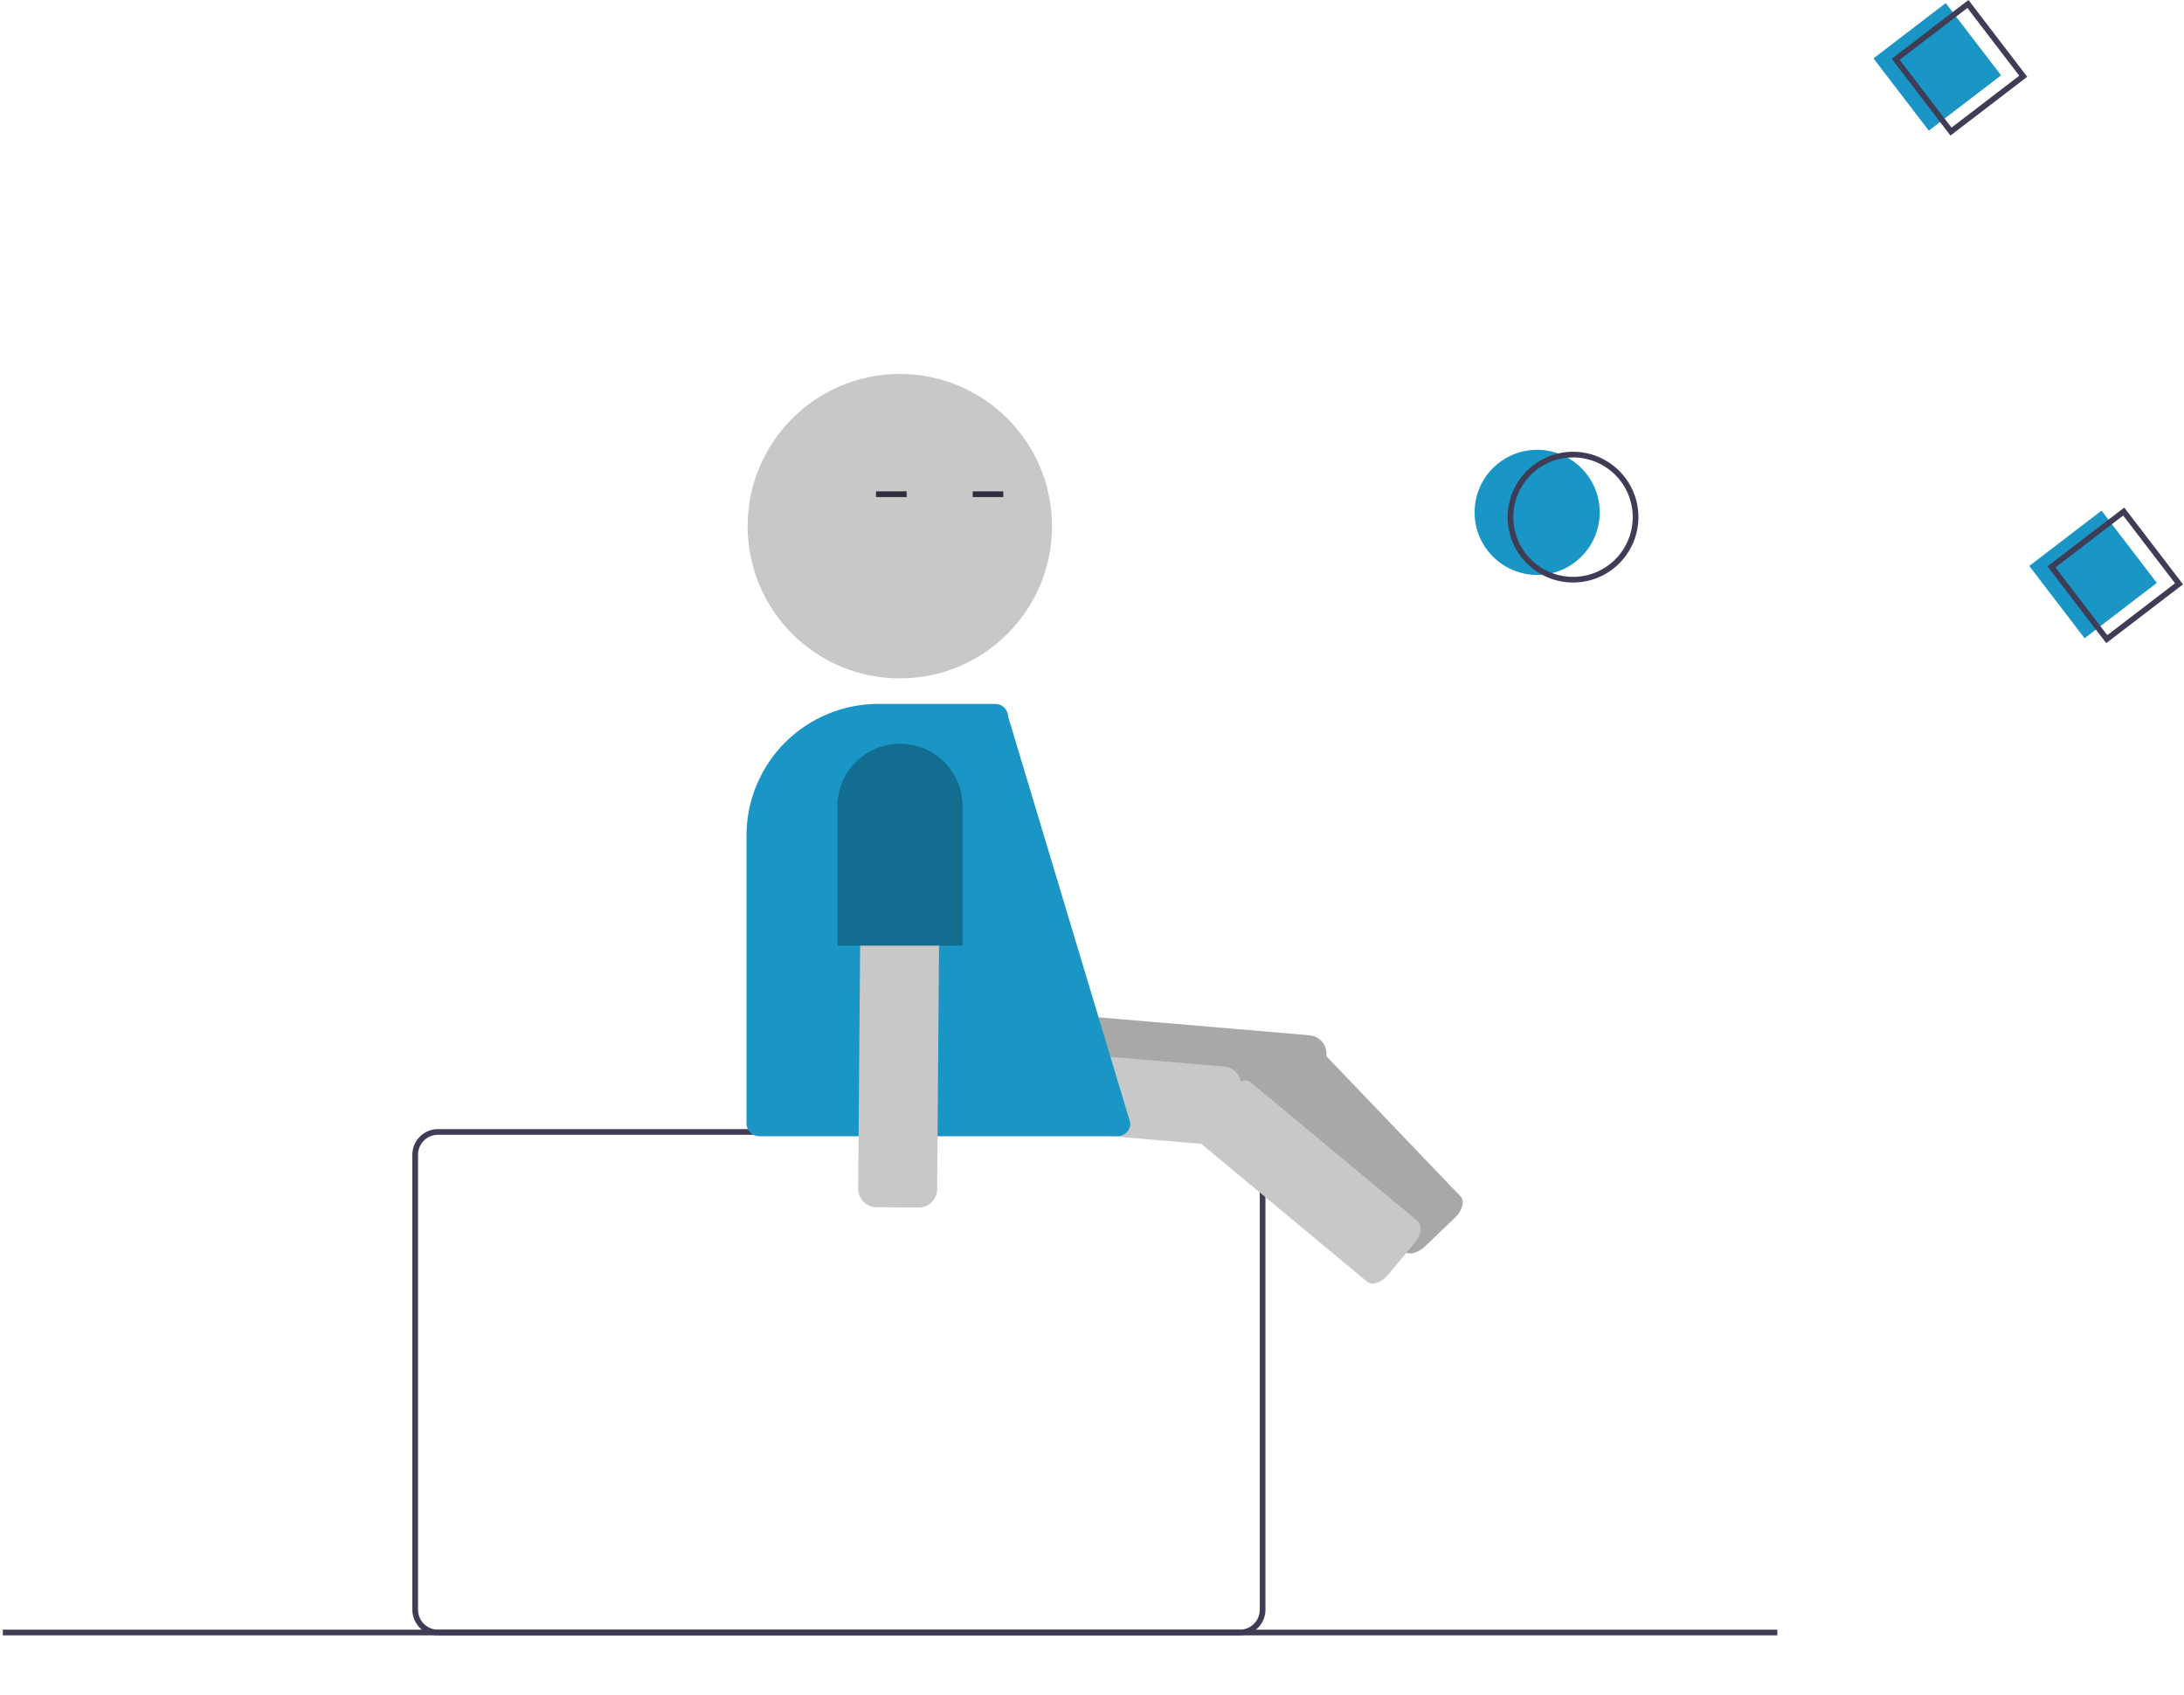 <svg width="768" height="596" viewBox="0 0 768 596" fill="none" xmlns="http://www.w3.org/2000/svg">
<g id="thinking 1">
<g id="Group">
<path id="Vector" d="M466.439 371.03L465.188 385.737C465.04 387.454 464.217 389.042 462.9 390.153C461.582 391.263 459.878 391.806 458.161 391.662L335.59 381.235C333.873 381.087 332.285 380.264 331.174 378.946C330.063 377.629 329.52 375.924 329.664 374.207L330.915 359.5C331.063 357.784 331.886 356.195 333.204 355.085C334.521 353.974 336.226 353.431 337.943 353.575L460.514 364.002C462.231 364.15 463.819 364.973 464.93 366.291C466.041 367.608 466.584 369.313 466.439 371.03Z" fill="#A8A8A8"/>
<path id="Vector_2" d="M511.708 428.077L501.046 438.284C498.457 440.762 495.098 441.47 493.559 439.862L440.723 384.668C439.184 383.06 440.038 379.735 442.626 377.256L453.289 367.05C455.877 364.572 459.236 363.864 460.776 365.472L513.612 420.666C515.151 422.274 514.297 425.599 511.708 428.077Z" fill="#A8A8A8"/>
<path id="Vector_3" d="M436 574.996H154C151.614 574.993 149.326 574.044 147.639 572.357C145.952 570.67 145.003 568.382 145 565.996V405.996C145.003 403.61 145.952 401.322 147.639 399.635C149.326 397.948 151.614 396.999 154 396.996H436C438.386 396.999 440.674 397.948 442.361 399.635C444.048 401.322 444.997 403.61 445 405.996V565.996C444.997 568.382 444.048 570.67 442.361 572.357C440.674 574.044 438.386 574.993 436 574.996ZM154 398.996C152.144 398.998 150.365 399.736 149.053 401.048C147.74 402.361 147.002 404.14 147 405.996V565.996C147.002 567.852 147.74 569.631 149.053 570.943C150.365 572.255 152.144 572.994 154 572.996H436C437.856 572.994 439.635 572.255 440.947 570.943C442.26 569.631 442.998 567.852 443 565.996V405.996C442.998 404.14 442.26 402.361 440.947 401.048C439.635 399.736 437.856 398.998 436 398.996H154Z" fill="#3F3D56"/>
<path id="Vector_4" d="M436.439 382.03L435.188 396.737C435.04 398.454 434.217 400.042 432.9 401.152C431.582 402.263 429.878 402.806 428.161 402.662L305.59 392.235C303.873 392.087 302.285 391.264 301.174 389.946C300.063 388.629 299.52 386.924 299.664 385.207L300.915 370.5C301.063 368.784 301.886 367.195 303.204 366.085C304.521 364.974 306.226 364.431 307.943 364.575L430.514 375.002C432.231 375.15 433.819 375.973 434.93 377.291C436.041 378.608 436.584 380.313 436.439 382.03Z" fill="#C8C8C8"/>
<path id="Vector_5" d="M497.492 436.947L488.054 448.296C485.763 451.051 482.506 452.135 480.794 450.712L422.046 401.858C420.334 400.434 420.806 397.034 423.098 394.279L432.535 382.93C434.827 380.174 438.084 379.09 439.795 380.514L498.543 429.368C500.255 430.791 499.783 434.191 497.492 436.947Z" fill="#C8C8C8"/>
<path id="Vector_6" d="M393 399.496H267C265.807 399.495 264.663 399.02 263.819 398.176C262.976 397.333 262.501 396.189 262.5 394.996V293.775C262.514 281.505 267.394 269.742 276.07 261.066C284.746 252.39 296.51 247.51 308.779 247.496H350C351.18 247.497 352.312 247.961 353.154 248.789C353.995 249.616 354.478 250.741 354.499 251.921L397.5 394.923V394.996C397.499 396.189 397.024 397.333 396.18 398.176C395.337 399.02 394.193 399.495 393 399.496Z" fill="#1995C6"/>
<path id="Vector_7" d="M309.303 288.451L324.061 288.567C325.785 288.582 327.431 289.28 328.64 290.509C329.849 291.737 330.522 293.394 330.51 295.117L329.544 418.127C329.528 419.851 328.83 421.497 327.602 422.706C326.373 423.915 324.716 424.588 322.993 424.576L308.234 424.46C306.511 424.444 304.864 423.746 303.655 422.518C302.446 421.29 301.774 419.632 301.785 417.909L302.752 294.899C302.767 293.176 303.466 291.529 304.694 290.32C305.922 289.111 307.579 288.439 309.303 288.451Z" fill="#C8C8C8"/>
<path id="Vector_8" d="M294.5 283.496C294.5 277.661 296.818 272.065 300.944 267.939C305.069 263.814 310.665 261.496 316.5 261.496C322.335 261.496 327.931 263.814 332.056 267.939C336.182 272.065 338.5 277.661 338.5 283.496V332.496H294.5V283.496Z" fill="#126D91"/>
<path id="Vector_9" d="M316.421 238.526C345.979 238.526 369.941 214.564 369.941 185.006C369.941 155.449 345.979 131.487 316.421 131.487C286.864 131.487 262.902 155.449 262.902 185.006C262.902 214.564 286.864 238.526 316.421 238.526Z" fill="#C8C8C8"/>
<path id="Vector_10" d="M625 572.996H1V574.996H625V572.996Z" fill="#3F3D56"/>
</g>
<g id="solid-circle">
<path id="Vector_11" d="M540.541 202.152C552.691 202.152 562.541 192.303 562.541 180.152C562.541 168.002 552.691 158.152 540.541 158.152C528.391 158.152 518.541 168.002 518.541 180.152C518.541 192.303 528.391 202.152 540.541 202.152Z" fill="#1995C6"/>
</g>
<g id="line-circle">
<path id="Vector_12" d="M534.897 195.81C532.131 192.198 530.499 187.847 530.206 183.308C529.913 178.768 530.973 174.244 533.251 170.307C535.53 166.369 538.925 163.196 543.007 161.189C547.089 159.181 551.674 158.429 556.184 159.027C560.693 159.625 564.924 161.548 568.341 164.55C571.758 167.553 574.208 171.502 575.38 175.897C576.553 180.292 576.396 184.937 574.93 189.243C573.463 193.549 570.753 197.323 567.141 200.089C562.295 203.79 556.179 205.419 550.134 204.617C544.089 203.814 538.609 200.647 534.897 195.81ZM569.832 169.06C567.307 165.763 563.86 163.288 559.929 161.948C555.997 160.609 551.757 160.466 547.744 161.537C543.731 162.608 540.125 164.845 537.384 167.965C534.642 171.084 532.887 174.947 532.341 179.065C531.794 183.182 532.481 187.369 534.314 191.096C536.147 194.823 539.045 197.922 542.639 200.003C546.234 202.083 550.365 203.051 554.51 202.784C558.655 202.516 562.627 201.026 565.925 198.501C570.342 195.111 573.233 190.107 573.966 184.588C574.698 179.069 573.211 173.485 569.832 169.06Z" fill="#3F3D56"/>
</g>
<g id="solid-square-two">
<path id="Vector_13" d="M684.213 1.079L658.806 20.533L678.26 45.941L703.668 26.487L684.213 1.079Z" fill="#1995C6"/>
</g>
<g id="solid-square-one">
<path id="Vector_14" d="M738.995 179.542L713.588 198.996L733.042 224.404L758.449 204.949L738.995 179.542Z" fill="#1995C6"/>
</g>
<g id="line-square-two">
<path id="Vector_15" d="M685.878 47.665L665.207 20.67L692.203 0L712.873 26.995L685.878 47.665ZM668.011 21.042L686.25 44.862L710.069 26.623L691.831 2.804L668.011 21.042Z" fill="#3F3D56"/>
</g>
<g id="line-square-one">
<path id="Vector_16" d="M740.659 226.128L719.989 199.133L746.984 178.463L767.655 205.458L740.659 226.128ZM722.793 199.505L741.031 223.324L764.851 205.086L746.612 181.267L722.793 199.505Z" fill="#3F3D56"/>
</g>
<g id="right-eye">
<path id="Vector_17" d="M352.818 172.768H342.047V174.768H352.818V172.768Z" fill="#2F2E41"/>
</g>
<g id="left-eye">
<path id="Vector_18" d="M318.818 172.768H308.047V174.768H318.818V172.768Z" fill="#2F2E41"/>
</g>
</g>
</svg>
